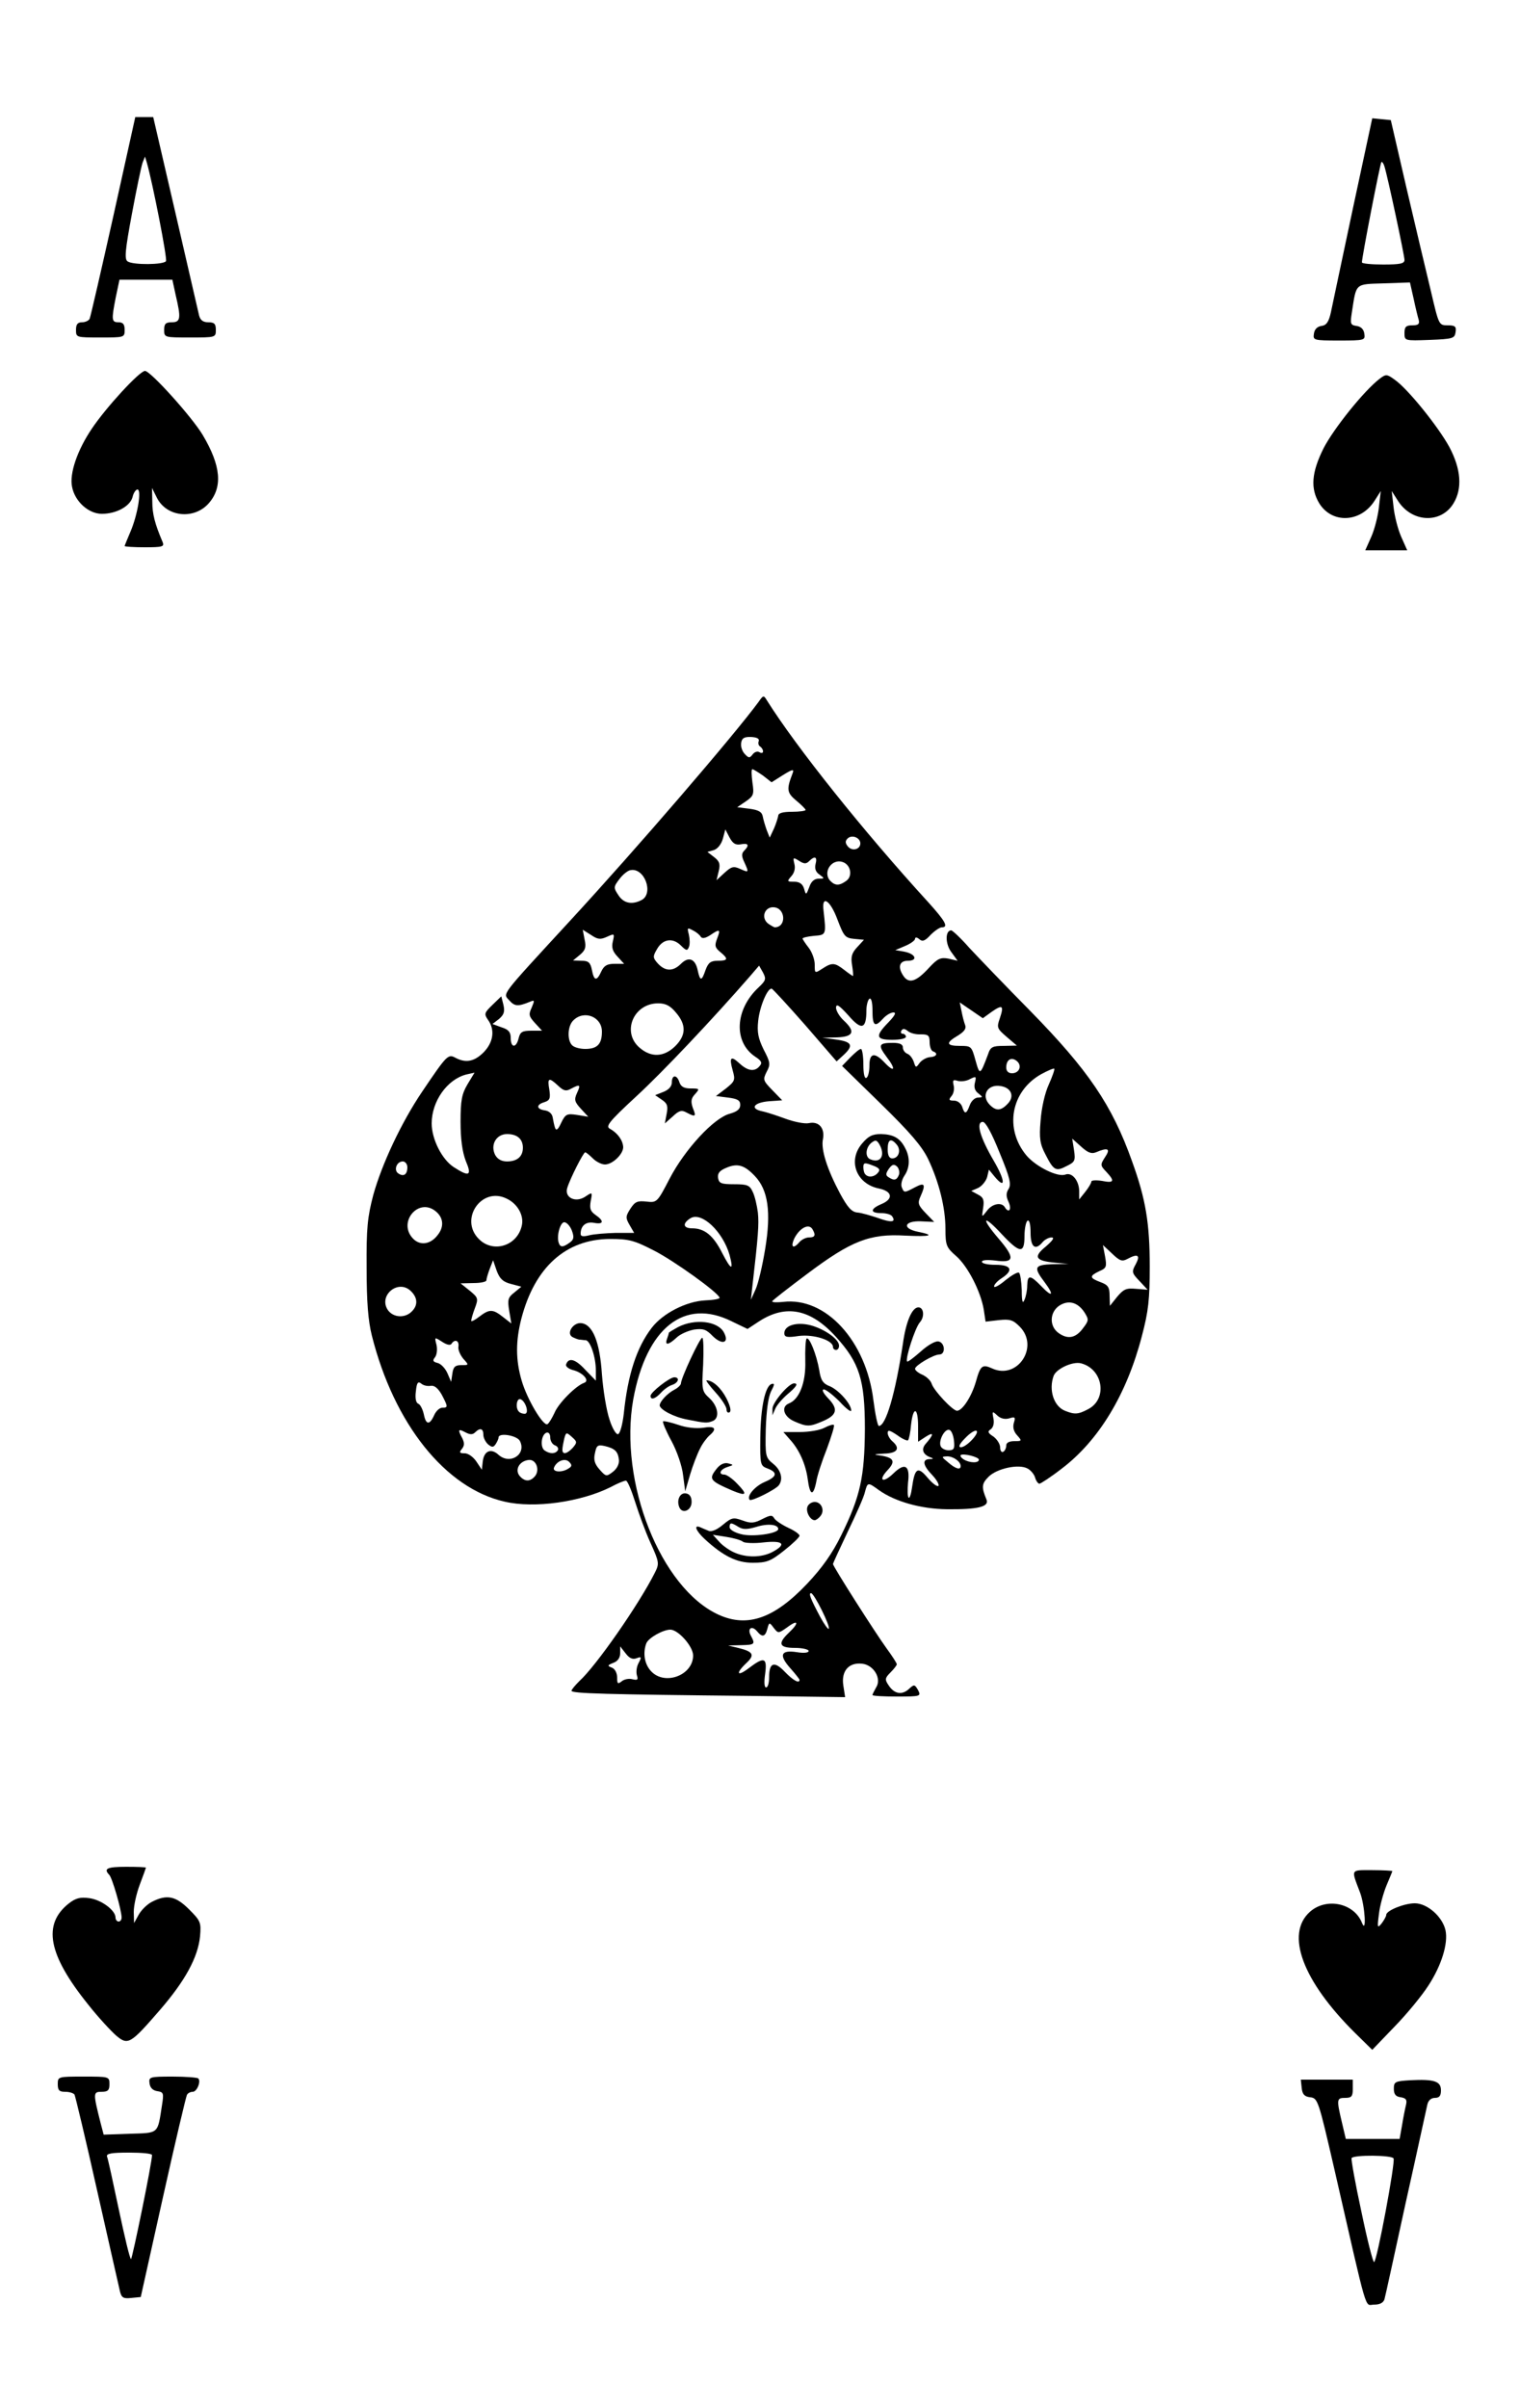 <svg version="1" xmlns="http://www.w3.org/2000/svg" width="500" height="792" viewBox="0 0 5000 7920"><rect x="0" y="0" width="5000" height="7920" fill="#808080" stroke="none"/><path d="M0 3960V0h5000v7920H0V3960z"/><g fill="#fff"><path d="M0 3960V0h5000v7920H0V3960zm4554 3603c3-10 34-153 70-318 37-165 68-310 71-322 3-15 13-23 25-23 15 0 20-7 20-25 0-30-23-37-101-33-50 3-54 5-54 28 0 18 6 26 23 28 17 3 21 8 17 25-3 12-9 42-13 67l-8 45h-177l-13-55c-18-76-17-80 11-80 21 0 25-5 25-30v-30h-171l3 28c2 20 9 28 28 30 25 3 27 10 79 235 113 494 99 447 131 447 19 0 30-6 34-17zM536 7227c40-180 76-332 79-337 3-6 12-10 19-10 14 0 28-35 18-44-3-3-41-6-84-6-77 0-79 1-76 23 2 14 11 23 26 25 20 3 21 7 15 45-15 97-9 92-106 95l-86 3-10-38c-25-99-25-103 3-103 21 0 26-5 26-25 0-25-1-25-85-25s-85 0-85 25c0 20 5 25 24 25 14 0 27 4 31 9 3 6 37 148 75 318 38 169 72 318 75 331 5 19 11 23 37 20l31-3 73-328zm4163-697c43-66 65-138 56-181-10-45-60-89-101-89-35 0-94 24-94 38 0 5-7 17-15 28-14 17-15 15-9-31 3-27 15-70 25-94s19-45 19-47c0-1-30-3-66-3-73 0-70-5-40 74 16 43 22 139 6 99-26-65-117-84-171-36-82 73-24 228 149 399l56 55 73-76c41-42 91-103 112-136zm-4173 81c83-96 125-173 132-242 4-46 2-51-36-89-44-44-73-50-122-25-16 8-36 28-44 43l-15 27-1-37c0-21 9-61 20-90s20-54 20-55c0-2-29-3-65-3-63 0-75 6-56 26 10 9 41 117 41 141 0 7-4 13-10 13-5 0-10-6-10-13 0-24-47-59-87-64-29-4-44 0-66 17-88 69-69 169 63 333 33 42 75 87 92 102 39 33 47 28 144-84zm2248-1068c-7-47 18-76 62-71 38 4 65 49 46 78-6 11-12 22-12 25s36 5 80 5c79 0 80-1 70-21-11-19-13-20-30-4-23 21-48 17-67-12-13-19-12-24 6-42 12-12 21-24 21-27 0-4-15-27-34-53-37-51-176-269-176-277 0-2 22-50 49-107 27-56 53-114 56-129 9-33 9-34 46-7 53 38 139 62 224 63 101 1 140-8 130-32-17-41-16-52 7-75 27-27 99-43 128-27 10 5 22 19 25 30s10 20 14 20 38-22 74-50c121-92 213-243 263-435 22-83 26-122 26-230 0-141-13-221-58-345-66-186-145-301-335-495-81-82-171-176-200-207-28-32-56-58-60-58-20 0-20 44 0 71l21 29-30-7c-26-5-36 0-63 29-41 45-65 54-83 31-22-30-17-53 12-53 35 0 26-23-12-30l-29-5 33-14c17-7 32-18 32-23 0-6 6-6 14 1 10 9 19 6 37-14 13-13 30-25 37-25 23 0 12-20-45-83-212-232-434-510-530-663-11-18-12-18-28 5-81 110-398 479-624 724-231 251-217 233-195 258 17 19 28 20 67 4 16-7 16-5 6 19-11 23-9 29 11 51l23 25h-35c-30 0-37 4-42 25-8 33-26 32-26-1 0-19-7-28-30-35l-30-11 22-17c16-14 19-24 14-46l-7-28-29 28c-27 26-28 30-15 49 24 33 18 74-14 107-31 31-59 36-93 18-24-13-28-9-109 111-69 102-133 239-161 340-19 72-23 109-22 240 0 112 5 174 17 222 73 291 242 503 437 547 98 23 251 1 349-48 22-12 44-21 50-21 5 0 18 31 30 69s34 99 51 136c29 64 29 68 14 98-53 105-193 306-248 356-14 14-26 28-26 32 0 9 108 12 598 17l302 4-6-39zm1835-3778c-11-25-22-69-25-98l-6-52 21 33c46 71 141 75 182 8 30-49 25-113-13-185-37-68-137-192-180-222-26-19-29-19-50-3-52 40-151 164-184 228-40 80-44 133-14 182 42 67 135 63 181-8l21-33-6 52c-3 29-14 73-25 98l-20 45h138l-20-45zm-4074 18c-26-61-34-93-34-133l-1-45 16 32c32 64 123 73 171 18 46-53 40-123-20-224-35-59-172-211-190-211s-129 121-175 190c-48 71-74 148-65 191 9 48 54 89 98 89 48 0 93-25 101-55 3-14 11-25 16-25 15 0 0 86-23 139-10 24-19 45-19 47s30 4 66 4c59 0 65-2 59-17zm3953-685c-2-15-11-24-26-26-20-3-21-7-15-45 15-97 9-92 105-95l86-3 12 53c6 29 14 61 17 71 3 13-2 17-21 17-21 0-26 5-26 25 0 26 0 26 83 23 76-3 82-5 85-25 3-19-1-23-26-23-29 0-29-1-55-112-15-62-51-214-80-338l-52-225-31-3-30-3-64 298c-35 164-67 317-72 340-7 32-15 43-31 45-14 2-23 11-25 26-3 21-1 22 83 22s86-1 83-22zm-4078-13c0-18-5-25-20-25-23 0-24-7-9-83l12-57h174l11 51c18 76 16 89-13 89-20 0-25 5-25 25 0 25 1 25 85 25s85 0 85-25c0-20-5-25-25-25-17 0-26-7-30-22l-78-338-73-315h-59l-72 325c-40 179-75 331-78 338-2 6-14 12-25 12-15 0-20 7-20 25 0 25 1 25 80 25s80 0 80-25z"/><path d="M4478 7273c-20-92-34-171-32-175 7-11 132-10 138 1 7 10-55 341-64 341-4 0-23-75-42-167zM391 7268c-19-90-36-169-39-175-3-10 15-13 72-13 42 0 76 3 76 8 1 21-65 342-69 342s-21-73-40-162zM2517 5505c7-53-3-57-53-19-39 30-46 19-9-16 29-27 23-38-27-50l-33-8 43-1c45-1 47-3 32-31-13-24 3-35 20-15 17 21 27 19 34-7 6-23 7-23 21-4 15 19 15 19 45-2 36-27 40-15 5 18-38 36-32 50 20 50 25 0 45 5 45 10 0 6-15 8-39 4-52-8-60 9-22 52 17 19 31 37 31 39 0 14-22 1-48-26-35-37-52-31-52 17 0 19-4 34-10 34s-7-18-3-45zM2030 5517c0-14-7-28-17-32-16-6-15-8 5-16 14-5 22-17 22-31v-23l18 23c12 16 23 21 36 16 16-6 17-4 7 15-7 12-9 30-6 41 5 15 2 17-15 13-11-3-27 0-35 7-13 10-15 8-15-13zM2142 5497c-22-23-28-60-16-92 7-18 55-45 79-45 26 0 75 55 75 85 0 65-93 100-138 52zM2698 5318c-32-60-39-78-30-78 10 0 65 111 58 117-2 3-15-15-28-39zM2364 5311c-191-87-329-437-281-708 43-236 168-335 324-257l52 25 38-25c88-57 169-41 252 50 78 86 96 141 96 304-1 158-15 222-78 350-29 59-62 106-112 159-108 114-196 145-291 102zm215-211c28-22 51-44 51-49s-17-17-37-26c-21-10-42-24-46-31-7-12-13-11-39 2-27 14-38 15-65 5-31-11-36-10-65 14-19 16-37 24-47 20-9-4-22-9-28-12-22-9-14 12 15 39 61 56 105 78 158 78 46 0 59-5 103-40zm120-114c15-18 3-46-19-46-10 0-21 7-24 16-6 16 9 44 24 44 4 0 13-6 19-14zm-424-46c0-16-6-26-18-28-19-4-32 20-23 44 9 25 41 13 41-16zm287-55c15-20 7-50-18-70-26-21-27-25-25-115 2-60 8-104 17-123 12-23 13-28 2-25-21 7-36 77-37 176-1 90 0 93 24 102 34 13 31 27-9 44-33 14-61 47-50 59 6 6 86-34 96-48zm-137-5c-16-17-35-30-42-30-21 0-15-17 10-25 21-7 21-7 2-12-12-3-26 3-37 17-28 35-24 40 52 73 46 19 50 13 15-23zm260-6c3-20 19-69 35-109 15-41 26-76 23-78-2-3-16 1-31 9s-51 14-81 14h-54l20 23c31 33 53 81 60 132 7 54 18 58 28 9zm-382-110c8-17 23-36 31-43 26-22 18-32-21-25-23 3-55 0-83-10-24-8-46-13-49-11-2 3 10 32 28 65s35 83 38 112l7 53 16-55c9-30 24-69 33-86zm402-89c48-20 54-40 19-76-16-17-22-29-14-29 7 0 30 18 52 40 21 23 38 36 38 29 0-21-40-66-69-79-24-9-31-20-36-53-9-52-33-112-42-104-3 4-5 37-4 74 2 71-20 126-54 139-27 11-17 44 18 59 41 18 50 18 92 0zm-361-1c24-9 19-48-10-75-25-23-26-27-21-111 2-49 1-88-3-88-8 0-70 133-70 150 0 5-10 15-22 21-23 12-47 38-48 51 0 14 47 39 91 47 59 12 65 12 83 5zm46-74c-18-35-45-60-66-60-3 0 10 18 30 40s36 47 36 56c0 8 4 12 10 9 6-4 2-21-10-45zm199-13c31-26 38-37 23-37-18 0-72 64-71 84v21l9-21c4-11 22-32 39-47zm-414-7c10-11 26-22 36-25 21-7 26-25 7-25-15 0-78 49-78 61 0 15 16 10 35-11zm585-154c0-21-46-54-93-67-46-12-87 0-87 26 0 13 9 15 48 9 49-6 112 14 112 36 0 6 5 10 10 10 6 0 10-6 10-14zm-535-26c12-12 38-23 58-27 30-4 40-1 62 22 31 30 55 22 36-13-20-37-95-46-151-17-16 9-30 17-30 19 0 3-3 11-6 20-8 22 5 20 31-4z"/><path d="M2415 5106c-16-7-39-23-50-36l-20-22 45 7c25 4 49 11 54 16 5 4 36 6 68 2 65-7 77 6 28 32-35 18-85 19-125 1zM2438 5046c-21-5-38-15-38-23 0-16 5-16 29-1 15 9 28 9 59 0 38-12 72-8 72 7s-85 27-122 17zM2989 4926c-4-4-4-26-2-50 7-56-10-67-48-30-35 34-52 24-19-11 27-29 20-41-25-48-24-3-21-4 13-6 44-1 55-17 27-41-8-7-15-19-15-27 0-11 7-9 31 7 16 12 33 20 36 17s8-26 10-52c7-61 23-57 23 6v51l26-17c27-17 26-7-2 25-14 17-8 34 16 43 12 4 11 6-2 6-26 1-22 21 9 53 14 15 23 31 20 35-4 4-20-8-36-27-32-38-42-32-51 33-3 22-8 36-11 33zM1709 4854c-16-20-1-48 29-52 25-4 39 32 22 53-16 19-34 19-51-1zM1972 4833c-16-18-20-32-15-53 5-26 9-29 32-24 34 8 44 18 47 46 1 14-7 29-20 39-21 16-23 16-44-8zM1822 4828c8-22 36-34 50-20 10 10 10 15-2 22-21 14-52 12-48-2zM1567 4807c-10-15-27-27-38-27-18 0-19-3-10-14s9-20 2-35c-16-29-14-33 10-20 15 8 24 8 32 0 16-16 27-13 27 8 0 10 7 24 16 32 13 10 17 10 25-2 5-8 9-17 9-21 0-17 60-7 70 11 23 44-32 80-70 46-25-23-48-13-52 22l-3 27-18-27zM3119 4810c-23-19-23-19-3-20 20 0 44 17 44 32 0 14-17 9-41-12zM3170 4800c-8-5-12-11-10-14 8-7 60 6 60 15 0 12-31 11-50-1zM1792 4771c-16-10-12-53 6-59 7-2 12 5 12 16s7 23 16 26c8 3 12 10 9 16-8 12-25 13-43 1zM1850 4768c0-7 3-23 6-36 6-22 7-22 25-6s18 18 3 36c-20 21-34 23-34 6zM3290 4761c0-11-10-27-22-36-19-12-20-17-9-24 8-6 12-19 9-35-5-25-4-26 13-10 11 10 25 13 39 9 19-6 21-4 15 15-4 14-1 28 11 41 16 18 16 19-9 19-17 0-27 5-27 14 0 8-4 18-10 21-5 3-10-3-10-14zM3094 4756c-7-19 14-58 29-53 7 2 13 18 15 35 3 27 0 32-18 32-11 0-23-6-26-14zM3175 4730c15-16 32-27 37-24 11 7-33 54-51 54-10 0-5-11 14-30zM2005 4669c-10-29-21-96-25-149-7-106-30-163-67-168-26-4-51 32-31 45 7 4 18 8 23 9 6 0 15 2 22 2 15 2 33 56 33 99v34l-35-36c-33-36-55-41-63-17-2 6 8 14 22 18 33 8 57 35 38 42-27 9-85 67-98 99-8 17-18 34-23 37-13 9-67-81-85-143-20-68-20-130-1-204 44-169 146-261 291-262 62 0 79 4 145 38 65 33 210 137 216 155 2 4-20 8-47 9-62 3-139 42-176 90-50 65-79 155-92 282-4 35-12 66-19 68-6 2-19-19-28-48z"/><path d="M2873 4605c-24-195-157-340-297-323-20 2-36 2-36-2 1-3 52-43 115-90 145-109 206-133 323-126 85 4 100-1 40-13-52-11-43-36 11-34l44 2-28-29c-25-26-27-33-17-55 18-40 14-47-18-30-36 19-36 19-44-1-3-9 1-25 9-37 18-26 19-60 3-90-17-34-39-46-80-47-29 0-42 7-63 32-47 56-18 132 56 147 44 9 49 34 9 51-38 16-39 30-1 30 17 0 33 5 36 11 13 19-3 21-47 5-24-8-54-17-68-18-19-2-32-17-57-63-42-79-63-144-56-178 7-36-13-60-46-53-14 3-48-4-76-14-27-10-63-22-78-25-42-9-27-29 23-33l43-3-33-34c-30-31-31-34-18-60 13-24 12-31-10-73-18-37-22-57-18-94 5-49 32-111 45-106 4 2 54 56 111 121l102 118 24-22c33-31 26-43-27-50l-44-6 48-1c55-2 62-19 22-56-14-13-25-32-25-42 1-14 10-8 41 26 43 50 59 45 59-17 0-17 5-35 10-38 6-4 10 12 10 39 0 51 8 56 35 26 10-11 25-20 34-20 10 0 5 10-17 33-44 45-41 57 13 57 25 0 45-4 45-10 0-5-5-10-11-10-5 0-7-5-4-10 5-8 11-7 21 1 8 7 27 12 43 11 24 0 29 3 29 26 0 14 5 28 11 30 18 6 12 18-10 19-12 1-27 10-34 19-12 17-13 16-19-3-4-12-13-24-21-27s-15-12-15-21c0-10-10-15-33-15-47 0-50 7-20 47 31 40 26 53-7 18s-50-32-50 9c0 19-4 38-10 41-6 4-10-13-10-44 0-28-4-51-8-51-5 0-20 13-35 28l-27 28 128 125c95 93 134 138 155 181 36 76 57 160 57 230 0 54 3 61 35 89 39 34 81 117 91 176l6 40 43-5c37-4 47-1 69 21 66 66-7 176-90 138-33-15-39-10-54 44-14 48-44 95-62 95-14 0-75-65-83-88-3-11-17-24-30-30-14-6-25-15-25-20 0-11 61-47 80-47 21 0 19-39-3-43-10-2-35 12-58 33-23 20-42 35-45 33-7-8 26-111 42-129s13-49-5-49c-21 0-41 47-51 120-25 165-56 270-79 270-4 0-12-38-18-85zM1394 4651c-4-17-12-32-18-34-8-3-11-19-8-41 3-29 7-34 18-25 7 6 21 9 31 7 12-2 24 8 36 29 21 40 21 43 2 43-9 0-21 11-27 25-15 33-27 32-34-4zM1707 4643c-12-11-8-45 5-41 17 6 30 48 14 48-7 0-16-3-19-7zM3503 4640c-37-15-54-69-37-115 9-23 62-48 90-41 73 19 88 118 23 151-32 17-44 18-76 5zM1472 4517c-7-16-21-31-32-34-16-4-18-8-9-19 6-8 8-25 5-40-7-27-7-27 18-11 15 10 27 13 31 7 11-17 26-11 23 9-2 10 6 28 16 40 19 21 19 21-7 21-20 0-26 6-29 28l-4 27-12-28zM3483 4385c-32-22-31-69 2-91 30-19 60-11 82 22 15 24 15 27-4 52-24 33-50 38-80 17zM1550 4344c0-4 5-23 12-41 12-32 11-35-17-58l-30-24 43-1c23 0 42-4 42-9s5-22 11-38l11-28 12 35c10 26 20 36 47 43l34 9-23 19c-21 16-23 24-17 60l7 42-27-21c-34-27-45-27-79-1-14 11-26 17-26 13zM1276 4309c-32-47 32-102 74-64 24 22 26 48 4 69-22 22-60 20-78-5z"/><path d="M3361 4243c-1-28-5-54-9-57-5-3-25 9-45 25-20 17-37 26-37 20s11-18 25-27c40-26 32-44-20-44-25 0-45-4-45-10s18-7 44-4c63 9 66-8 11-72-60-70-52-82 10-15 60 64 75 65 75 7 0-25 5-48 10-51 6-4 10 12 10 39 0 49 16 60 40 31 7-8 20-15 29-15 11 0 4 10-19 30-42 34-34 47 30 53l45 4-52 1c-61 2-64 10-27 59 33 44 26 52-11 13-36-37-45-38-46-2 0 15-4 36-9 47-6 15-9 6-9-32zM3650 4262c0-28-5-36-30-45-37-14-37-20-4-36 24-10 25-15 19-49l-7-37 30 28c25 24 33 27 50 18 35-19 44-13 28 17-14 25-13 29 12 55l27 29-38-3c-32-3-41 1-62 26l-24 30-1-33zM2475 4230c19-165 22-203 18-242-3-23-10-54-17-68-10-22-18-25-61-25s-50-3-53-21c-2-15 5-24 27-33 37-16 60-9 94 27 44 46 54 119 34 240-9 55-23 115-32 134l-15 33 5-45zM2376 4122c-29-58-58-82-99-82-30 0-33-16-6-33 37-23 107 44 129 121 14 53 5 50-24-6zM1575 4075c-65-65 9-173 91-133 37 17 59 57 50 91-16 66-95 89-141 42zM1838 4088c-8-23 5-68 18-68 8 0 19 12 25 27 8 22 7 30-7 40-22 16-31 16-36 1zM2614 4071c18-33 46-47 58-29 12 20 10 28-11 28-10 0-24 7-31 15-21 25-31 17-16-14zM1357 4072c-48-53 19-133 75-89 27 21 30 52 7 80-24 31-59 35-82 9zM1910 4058c0-27 18-41 44-36 32 6 34-6 5-26-17-12-20-21-16-45 6-31 6-31-18-15-32 21-69 3-59-29 9-30 53-117 59-117 3 0 14 9 25 20s29 20 40 20c25 0 60-34 60-57-1-22-18-46-43-60-16-8-6-22 86-107 88-81 253-256 374-395l30-35 13 23c11 21 9 26-14 48-79 73-84 181-11 229 20 13 23 20 14 30-16 20-39 17-66-8-29-27-35-21-23 22 9 32 8 36-22 60l-33 25 40 5c31 4 40 9 40 24 0 14-10 22-34 29-52 13-148 117-198 213-41 79-42 80-77 76-29-3-37 0-52 23-16 25-17 30-3 54l15 26h-60c-34 1-73 4-88 8-20 5-28 4-28-5zm348-399c30 16 33 14 21-15-7-21-6-31 7-45 16-18 16-19-14-19-22 0-32-6-37-20-8-26-25-26-25 0 0 13-10 24-27 31l-28 11 22 15c18 12 21 21 16 46l-6 32 26-23c20-19 29-22 45-13z"/><path d="M3234 3973c4-26 1-35-17-44l-22-12 23-10c12-6 25-22 29-35l6-25 18 22c38 46 36 14-2-51-45-77-60-128-36-128 9 0 29 36 55 101 34 82 39 104 30 119-9 14-9 25 0 44 11 25 0 38-13 16-11-17-42-11-59 13-17 22-17 22-12-10zM3550 3919c0-35-23-64-45-56-25 10-96-25-128-62-74-88-52-212 48-268 22-12 41-20 43-18s-6 25-18 52c-13 28-24 77-27 119-5 58-2 77 16 111 27 53 34 57 70 38 27-13 29-18 24-52l-6-38 29 26c22 20 34 25 49 19 40-17 49-12 30 16-16 25-16 27 4 48 29 31 26 38-14 30-19-3-35-2-35 2 0 5-9 20-20 34l-20 25v-26zM2923 3872c-10-6-10-12 1-28 11-15 17-16 27-7 6 6 9 19 6 27-7 18-16 20-34 8zM1311 3860c-17-10-7-40 14-40 8 0 15 9 15 19 0 24-12 32-29 21zM2847 3863c-4-3-7-14-7-24 0-15 4-16 30-6 22 8 27 14 18 24-11 14-31 17-41 6zM1493 3839c-39-25-73-92-73-144 0-73 51-145 114-161l27-6-23 38c-19 32-23 53-23 124 0 58 6 99 17 128 21 49 12 54-39 21zM1629 3799c-17-33 3-69 39-69 33 0 52 16 52 45s-19 45-52 45c-18 0-31-7-39-21zM2863 3813c-18-7-16-38 3-54 13-10 17-10 25 2 23 37 7 67-28 52zM2920 3780c0-33 11-38 30-15 15 18 6 45-15 45-10 0-15-10-15-30zM1826 3710c-3-8-6-24-8-35-2-12-12-21-26-23-28-4-29-19-1-27 18-6 20-13 16-41-7-39-2-42 29-13 18 17 26 19 42 10 30-16 33-14 20 14-10 22-8 29 13 52l24 26-37-6c-33-5-38-3-52 26-10 22-16 27-20 17zM3165 3640c-4-11-15-20-27-20-17 0-18-3-8-15 7-8 10-24 7-35-4-17-2-20 13-15 11 3 29 1 41-6 20-10 21-9 16 12-4 15 0 27 11 35 16 13 16 13-1 14-10 0-22 11-27 25-11 30-17 31-25 5zM3256 3634c-30-30-8-69 35-62 35 5 47 33 25 57-23 25-39 26-60 5zM3209 3488c-13-47-14-48-51-48-46 0-48-10-7-34 21-13 28-23 24-34-4-10-9-30-12-46l-6-29 38 26 38 26 29-21c36-25 41-21 27 21-11 31-9 34 22 61l34 29-43 1c-37 0-44 3-52 28-26 69-27 70-41 20zM3310 3511c0-26 17-36 35-21s8 40-16 40c-12 0-19-7-19-19zM2104 3446c-60-51-20-146 61-146 25 0 40 8 59 31 34 40 33 74-3 110-37 36-79 38-117 5zM1882 3438c-17-17-15-64 4-82 35-35 94-12 94 37 0 41-15 57-55 57-17 0-36-5-43-12zM1947 3190c-5-25-12-30-34-30l-28-1 22-18c18-15 22-25 16-51l-6-32 27 17c22 15 31 16 53 6 24-11 25-11 19 15-5 20-1 33 15 50l22 24h-31c-25 0-35 6-44 25-15 33-24 32-31-5zM2295 3191c-8-38-30-46-55-21-26 26-52 25-76-1-17-19-17-23-3-47 19-34 52-39 79-12 17 17 21 18 26 5 4-8 3-27 0-41-6-23-5-24 13-14 11 5 23 15 26 21 5 7 15 5 31-5 32-22 35-20 23 11-9 23-7 30 10 44 28 23 26 29-8 29-23 0-31 6-40 30-13 38-18 38-26 1zM2777 3190c-31-24-40-25-72-4-25 16-25 16-25-14 0-16-9-41-20-55s-20-28-20-30c0-3 17-7 38-9 40-3 40-3 31-83-7-53 22-35 46 30 21 55 25 60 55 63l32 3-22 24c-18 19-22 32-17 60 3 19 4 35 3 35-2 0-15-9-29-20zM2527 3038c-25-19-12-56 18-54 39 2 43 65 4 66-3 0-13-6-22-12zM2034 2944c-16-24-16-27 3-52 11-15 28-29 37-30 46-9 77 76 37 98-32 17-60 11-77-16zM2645 2923c-5-16-15-23-33-23-23 0-24-1-9-18 10-11 14-26 10-41-5-21-4-22 15-10 17 11 24 11 34 1 18-18 27-14 21 9-4 15 0 27 12 35 18 13 18 14-2 14-14 0-25 9-31 28-10 26-11 27-17 5zM2732 2898c-28-28 4-77 42-62 25 10 31 46 10 61-22 16-36 17-52 1zM2364 2866c6-24 3-33-15-47l-22-17 21-6c13-4 25-20 30-38l8-30 14 27c11 20 20 25 37 22 25-5 29 3 11 21-9 9-9 18 0 37 16 35 16 36-13 23-22-10-29-8-52 13l-26 24 7-29zM2789 2784c-9-11-9-18-1-26 14-14 42-3 42 16 0 20-27 27-41 10zM2522 2730c-5-14-11-34-13-45-3-15-14-21-44-25l-40-5 28-19c26-18 28-23 22-63-3-24-4-43 0-43 3 0 19 10 35 21l28 22 38-24c32-20 37-20 31-5-20 52-19 63 12 89 17 14 31 28 31 31s-20 6-45 6c-29 0-45 4-45 13-1 6-7 26-14 42l-14 30-10-25zM2450 2480c-8-8-14-24-12-36 2-16 10-21 33-20 18 1 27 5 25 13-3 7-1 15 4 18 6 4 10 11 10 16 0 6-5 7-12 3-6-4-16-1-22 7-10 13-13 13-26-1zM4480 863c0-18 60-326 64-330 2-2 7 4 10 14 11 35 66 293 66 308 0 12-14 15-70 15-38 0-70-3-70-7zM420 860c-11-7-9-34 14-157 15-81 31-157 35-168l8-20 6 20c19 66 68 316 63 324-8 12-107 13-126 1z"/></g></svg>